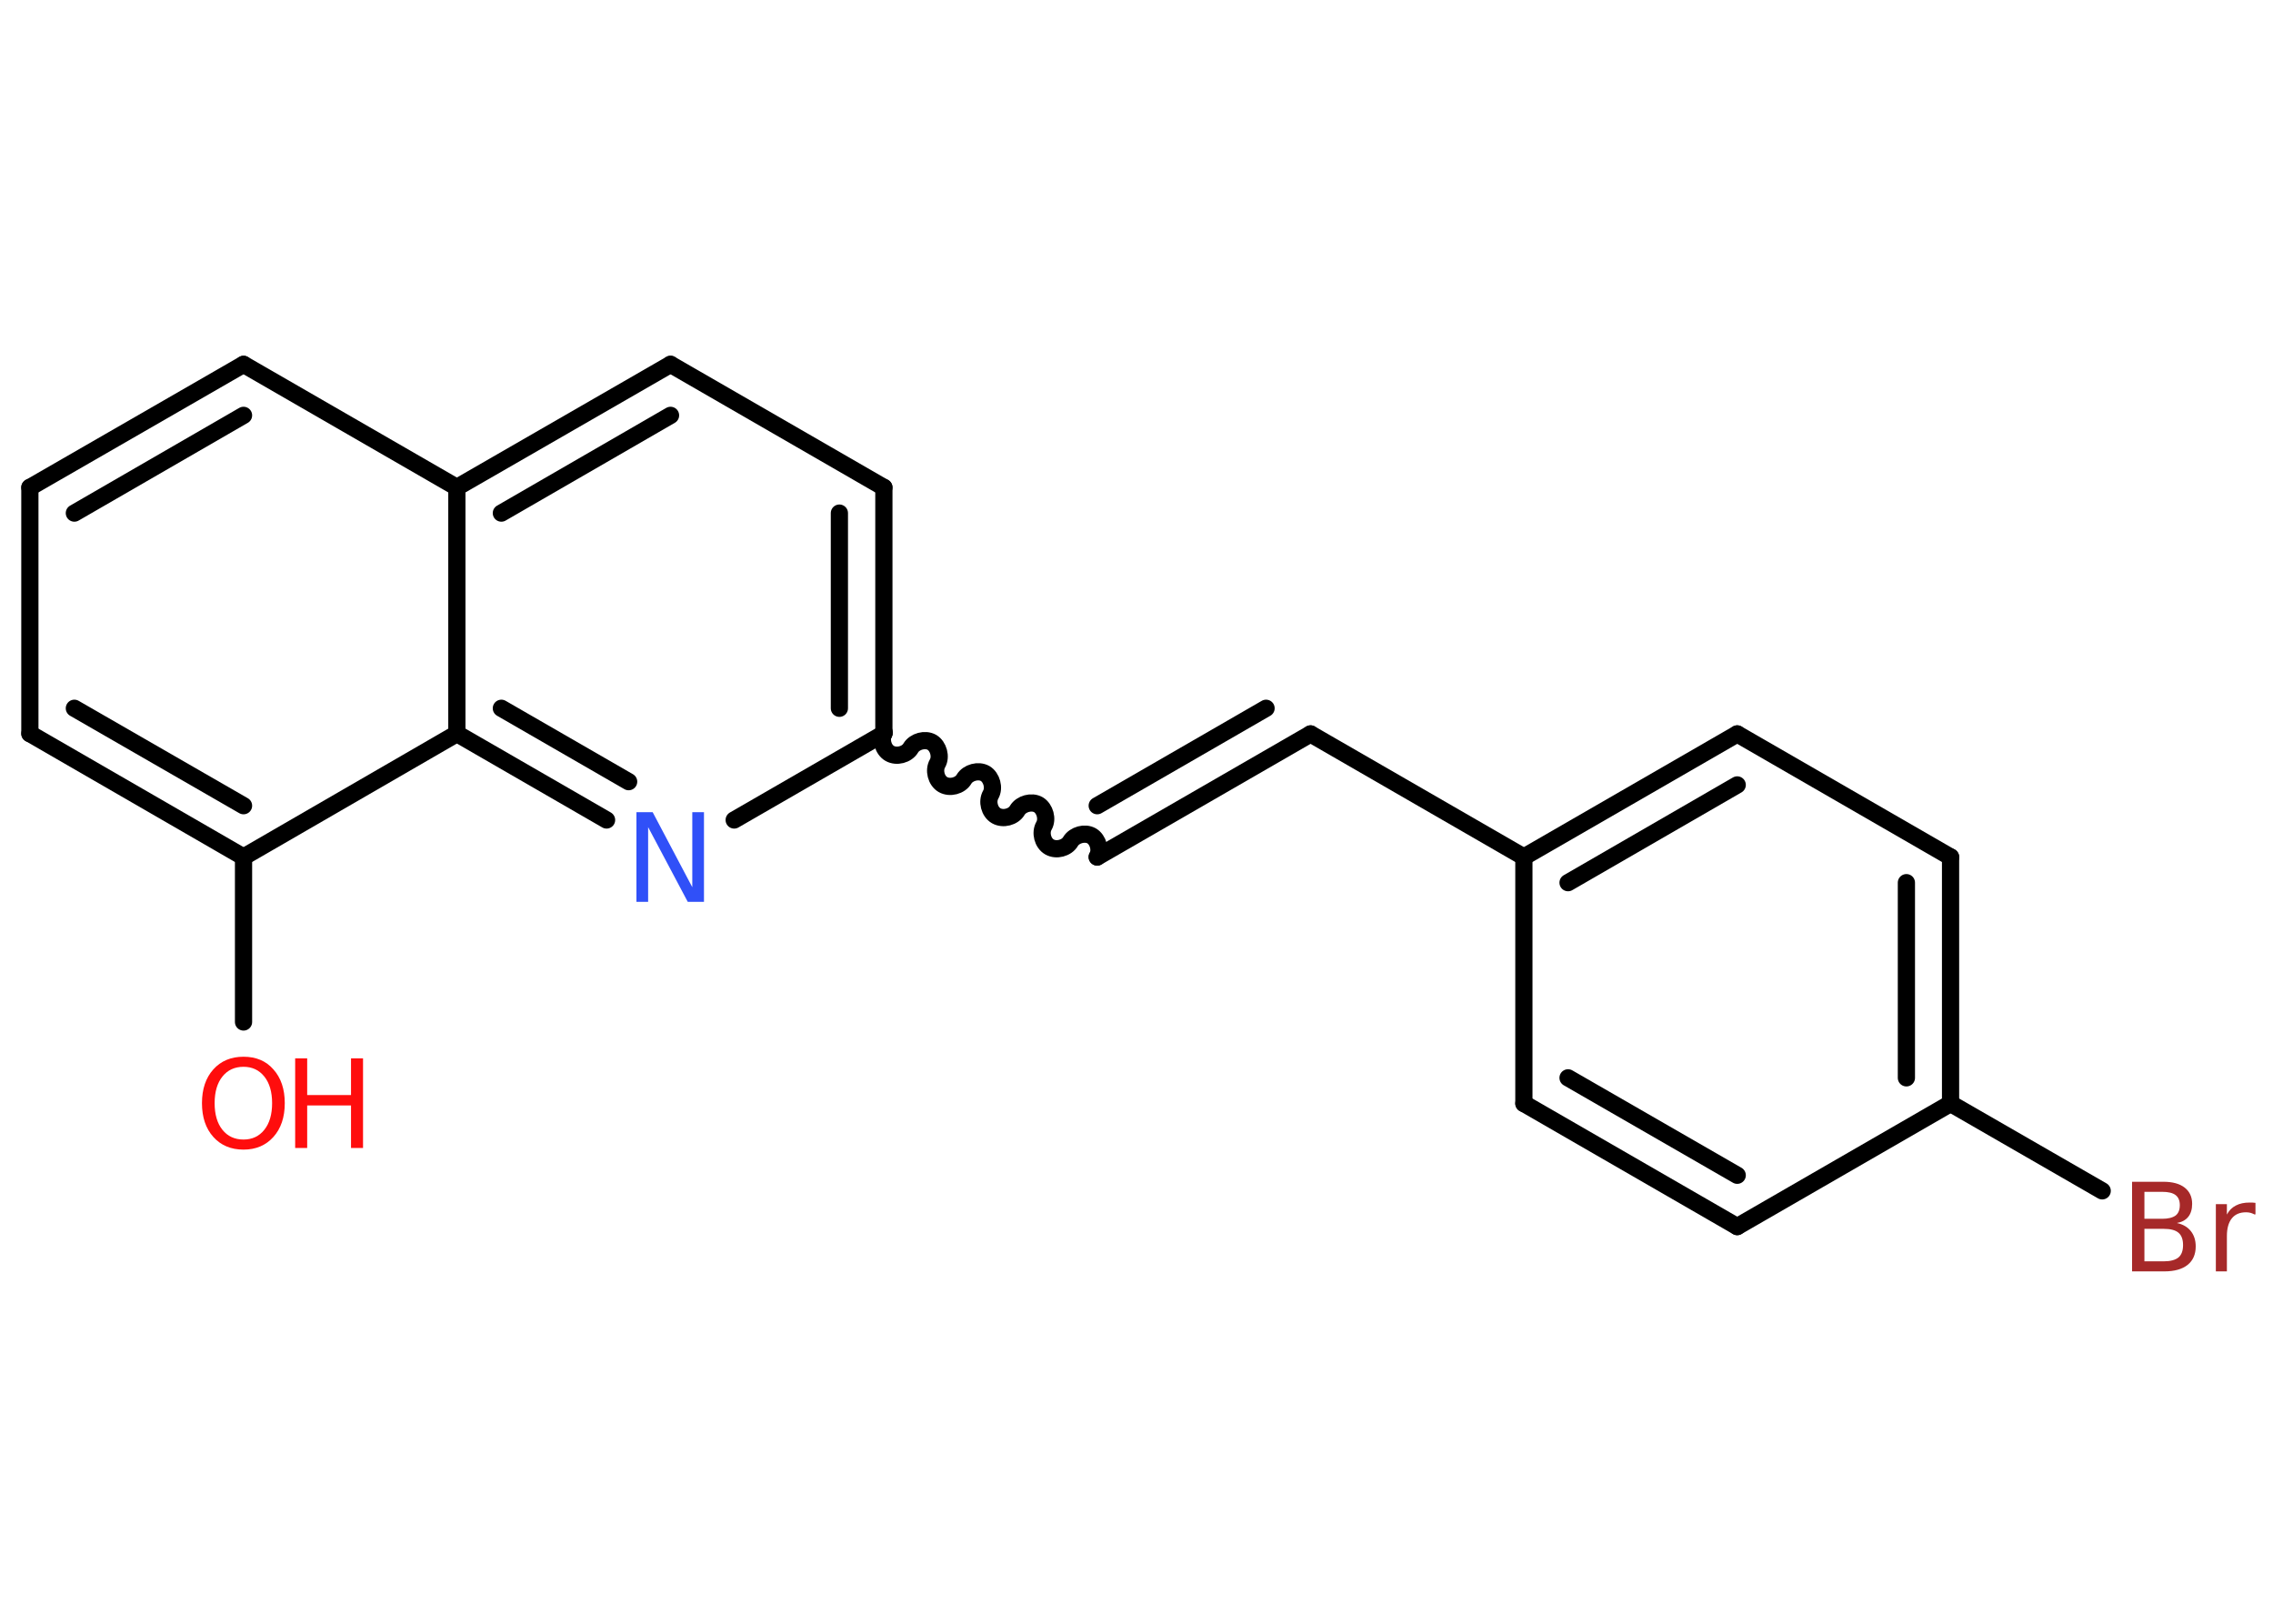 <?xml version='1.0' encoding='UTF-8'?>
<!DOCTYPE svg PUBLIC "-//W3C//DTD SVG 1.1//EN" "http://www.w3.org/Graphics/SVG/1.1/DTD/svg11.dtd">
<svg version='1.2' xmlns='http://www.w3.org/2000/svg' xmlns:xlink='http://www.w3.org/1999/xlink' width='70.0mm' height='50.0mm' viewBox='0 0 70.0 50.0'>
  <desc>Generated by the Chemistry Development Kit (http://github.com/cdk)</desc>
  <g stroke-linecap='round' stroke-linejoin='round' stroke='#000000' stroke-width='.53' fill='#FF0D0D'>
    <rect x='.0' y='.0' width='70.0' height='50.0' fill='#FFFFFF' stroke='none'/>
    <g id='mol1' class='mol'>
      <line id='mol1bnd1' class='bond' x1='7.5' y1='31.47' x2='7.5' y2='26.39'/>
      <g id='mol1bnd2' class='bond'>
        <line x1='.92' y1='22.59' x2='7.5' y2='26.39'/>
        <line x1='2.29' y1='21.81' x2='7.5' y2='24.81'/>
      </g>
      <line id='mol1bnd3' class='bond' x1='.92' y1='22.59' x2='.92' y2='15.01'/>
      <g id='mol1bnd4' class='bond'>
        <line x1='7.5' y1='11.22' x2='.92' y2='15.01'/>
        <line x1='7.5' y1='12.79' x2='2.29' y2='15.8'/>
      </g>
      <line id='mol1bnd5' class='bond' x1='7.5' y1='11.22' x2='14.07' y2='15.01'/>
      <g id='mol1bnd6' class='bond'>
        <line x1='20.65' y1='11.22' x2='14.07' y2='15.01'/>
        <line x1='20.65' y1='12.79' x2='15.44' y2='15.8'/>
      </g>
      <line id='mol1bnd7' class='bond' x1='20.65' y1='11.22' x2='27.22' y2='15.01'/>
      <g id='mol1bnd8' class='bond'>
        <line x1='27.22' y1='22.59' x2='27.22' y2='15.01'/>
        <line x1='25.85' y1='21.81' x2='25.85' y2='15.8'/>
      </g>
      <path id='mol1bnd9' class='bond' d='M33.79 26.39c.12 -.21 .03 -.53 -.17 -.65c-.21 -.12 -.53 -.03 -.65 .17c-.12 .21 -.44 .29 -.65 .17c-.21 -.12 -.29 -.44 -.17 -.65c.12 -.21 .03 -.53 -.17 -.65c-.21 -.12 -.53 -.03 -.65 .17c-.12 .21 -.44 .29 -.65 .17c-.21 -.12 -.29 -.44 -.17 -.65c.12 -.21 .03 -.53 -.17 -.65c-.21 -.12 -.53 -.03 -.65 .17c-.12 .21 -.44 .29 -.65 .17c-.21 -.12 -.29 -.44 -.17 -.65c.12 -.21 .03 -.53 -.17 -.65c-.21 -.12 -.53 -.03 -.65 .17c-.12 .21 -.44 .29 -.65 .17c-.21 -.12 -.29 -.44 -.17 -.65' fill='none' stroke='#000000' stroke-width='.53'/>
      <g id='mol1bnd10' class='bond'>
        <line x1='33.79' y1='26.39' x2='40.36' y2='22.6'/>
        <line x1='33.79' y1='24.81' x2='38.99' y2='21.81'/>
      </g>
      <line id='mol1bnd11' class='bond' x1='40.36' y1='22.6' x2='46.93' y2='26.39'/>
      <g id='mol1bnd12' class='bond'>
        <line x1='53.5' y1='22.6' x2='46.93' y2='26.39'/>
        <line x1='53.5' y1='24.17' x2='48.29' y2='27.18'/>
      </g>
      <line id='mol1bnd13' class='bond' x1='53.5' y1='22.6' x2='60.07' y2='26.39'/>
      <g id='mol1bnd14' class='bond'>
        <line x1='60.07' y1='33.98' x2='60.07' y2='26.39'/>
        <line x1='58.71' y1='33.19' x2='58.71' y2='27.18'/>
      </g>
      <line id='mol1bnd15' class='bond' x1='60.07' y1='33.98' x2='64.74' y2='36.67'/>
      <line id='mol1bnd16' class='bond' x1='60.07' y1='33.98' x2='53.5' y2='37.77'/>
      <g id='mol1bnd17' class='bond'>
        <line x1='46.93' y1='33.98' x2='53.5' y2='37.77'/>
        <line x1='48.29' y1='33.19' x2='53.5' y2='36.19'/>
      </g>
      <line id='mol1bnd18' class='bond' x1='46.93' y1='26.39' x2='46.93' y2='33.98'/>
      <line id='mol1bnd19' class='bond' x1='27.22' y1='22.59' x2='22.61' y2='25.25'/>
      <g id='mol1bnd20' class='bond'>
        <line x1='14.07' y1='22.59' x2='18.68' y2='25.25'/>
        <line x1='15.44' y1='21.81' x2='19.36' y2='24.07'/>
      </g>
      <line id='mol1bnd21' class='bond' x1='7.5' y1='26.39' x2='14.07' y2='22.59'/>
      <line id='mol1bnd22' class='bond' x1='14.07' y1='15.01' x2='14.07' y2='22.59'/>
      <g id='mol1atm1' class='atom'>
        <path d='M7.5 32.85q-.41 .0 -.65 .3q-.24 .3 -.24 .82q.0 .52 .24 .82q.24 .3 .65 .3q.4 .0 .64 -.3q.24 -.3 .24 -.82q.0 -.52 -.24 -.82q-.24 -.3 -.64 -.3zM7.5 32.54q.58 .0 .92 .39q.35 .39 .35 1.04q.0 .65 -.35 1.04q-.35 .39 -.92 .39q-.58 .0 -.93 -.39q-.35 -.39 -.35 -1.04q.0 -.65 .35 -1.04q.35 -.39 .93 -.39z' stroke='none'/>
        <path d='M9.09 32.59h.37v1.13h1.35v-1.13h.37v2.76h-.37v-1.31h-1.35v1.31h-.37v-2.76z' stroke='none'/>
      </g>
      <path id='mol1atm16' class='atom' d='M66.04 37.83v1.01h.6q.3 .0 .45 -.12q.14 -.12 .14 -.38q.0 -.26 -.14 -.38q-.14 -.12 -.45 -.12h-.6zM66.04 36.7v.83h.55q.27 .0 .41 -.1q.13 -.1 .13 -.32q.0 -.21 -.13 -.31q-.13 -.1 -.41 -.1h-.55zM65.67 36.39h.95q.43 .0 .66 .18q.23 .18 .23 .5q.0 .25 -.12 .4q-.12 .15 -.35 .19q.28 .06 .43 .25q.15 .19 .15 .47q.0 .37 -.25 .57q-.25 .2 -.72 .2h-.99v-2.76zM69.44 37.4q-.06 -.03 -.12 -.05q-.07 -.02 -.15 -.02q-.29 .0 -.44 .19q-.15 .19 -.15 .54v1.09h-.34v-2.07h.34v.32q.1 -.19 .28 -.28q.17 -.09 .42 -.09q.04 .0 .08 .0q.04 .0 .1 .01v.35z' stroke='none' fill='#A62929'/>
      <path id='mol1atm19' class='atom' d='M19.6 25.01h.5l1.22 2.31v-2.31h.36v2.76h-.5l-1.22 -2.3v2.3h-.36v-2.76z' stroke='none' fill='#3050F8'/>
    </g>
  </g>
</svg>
